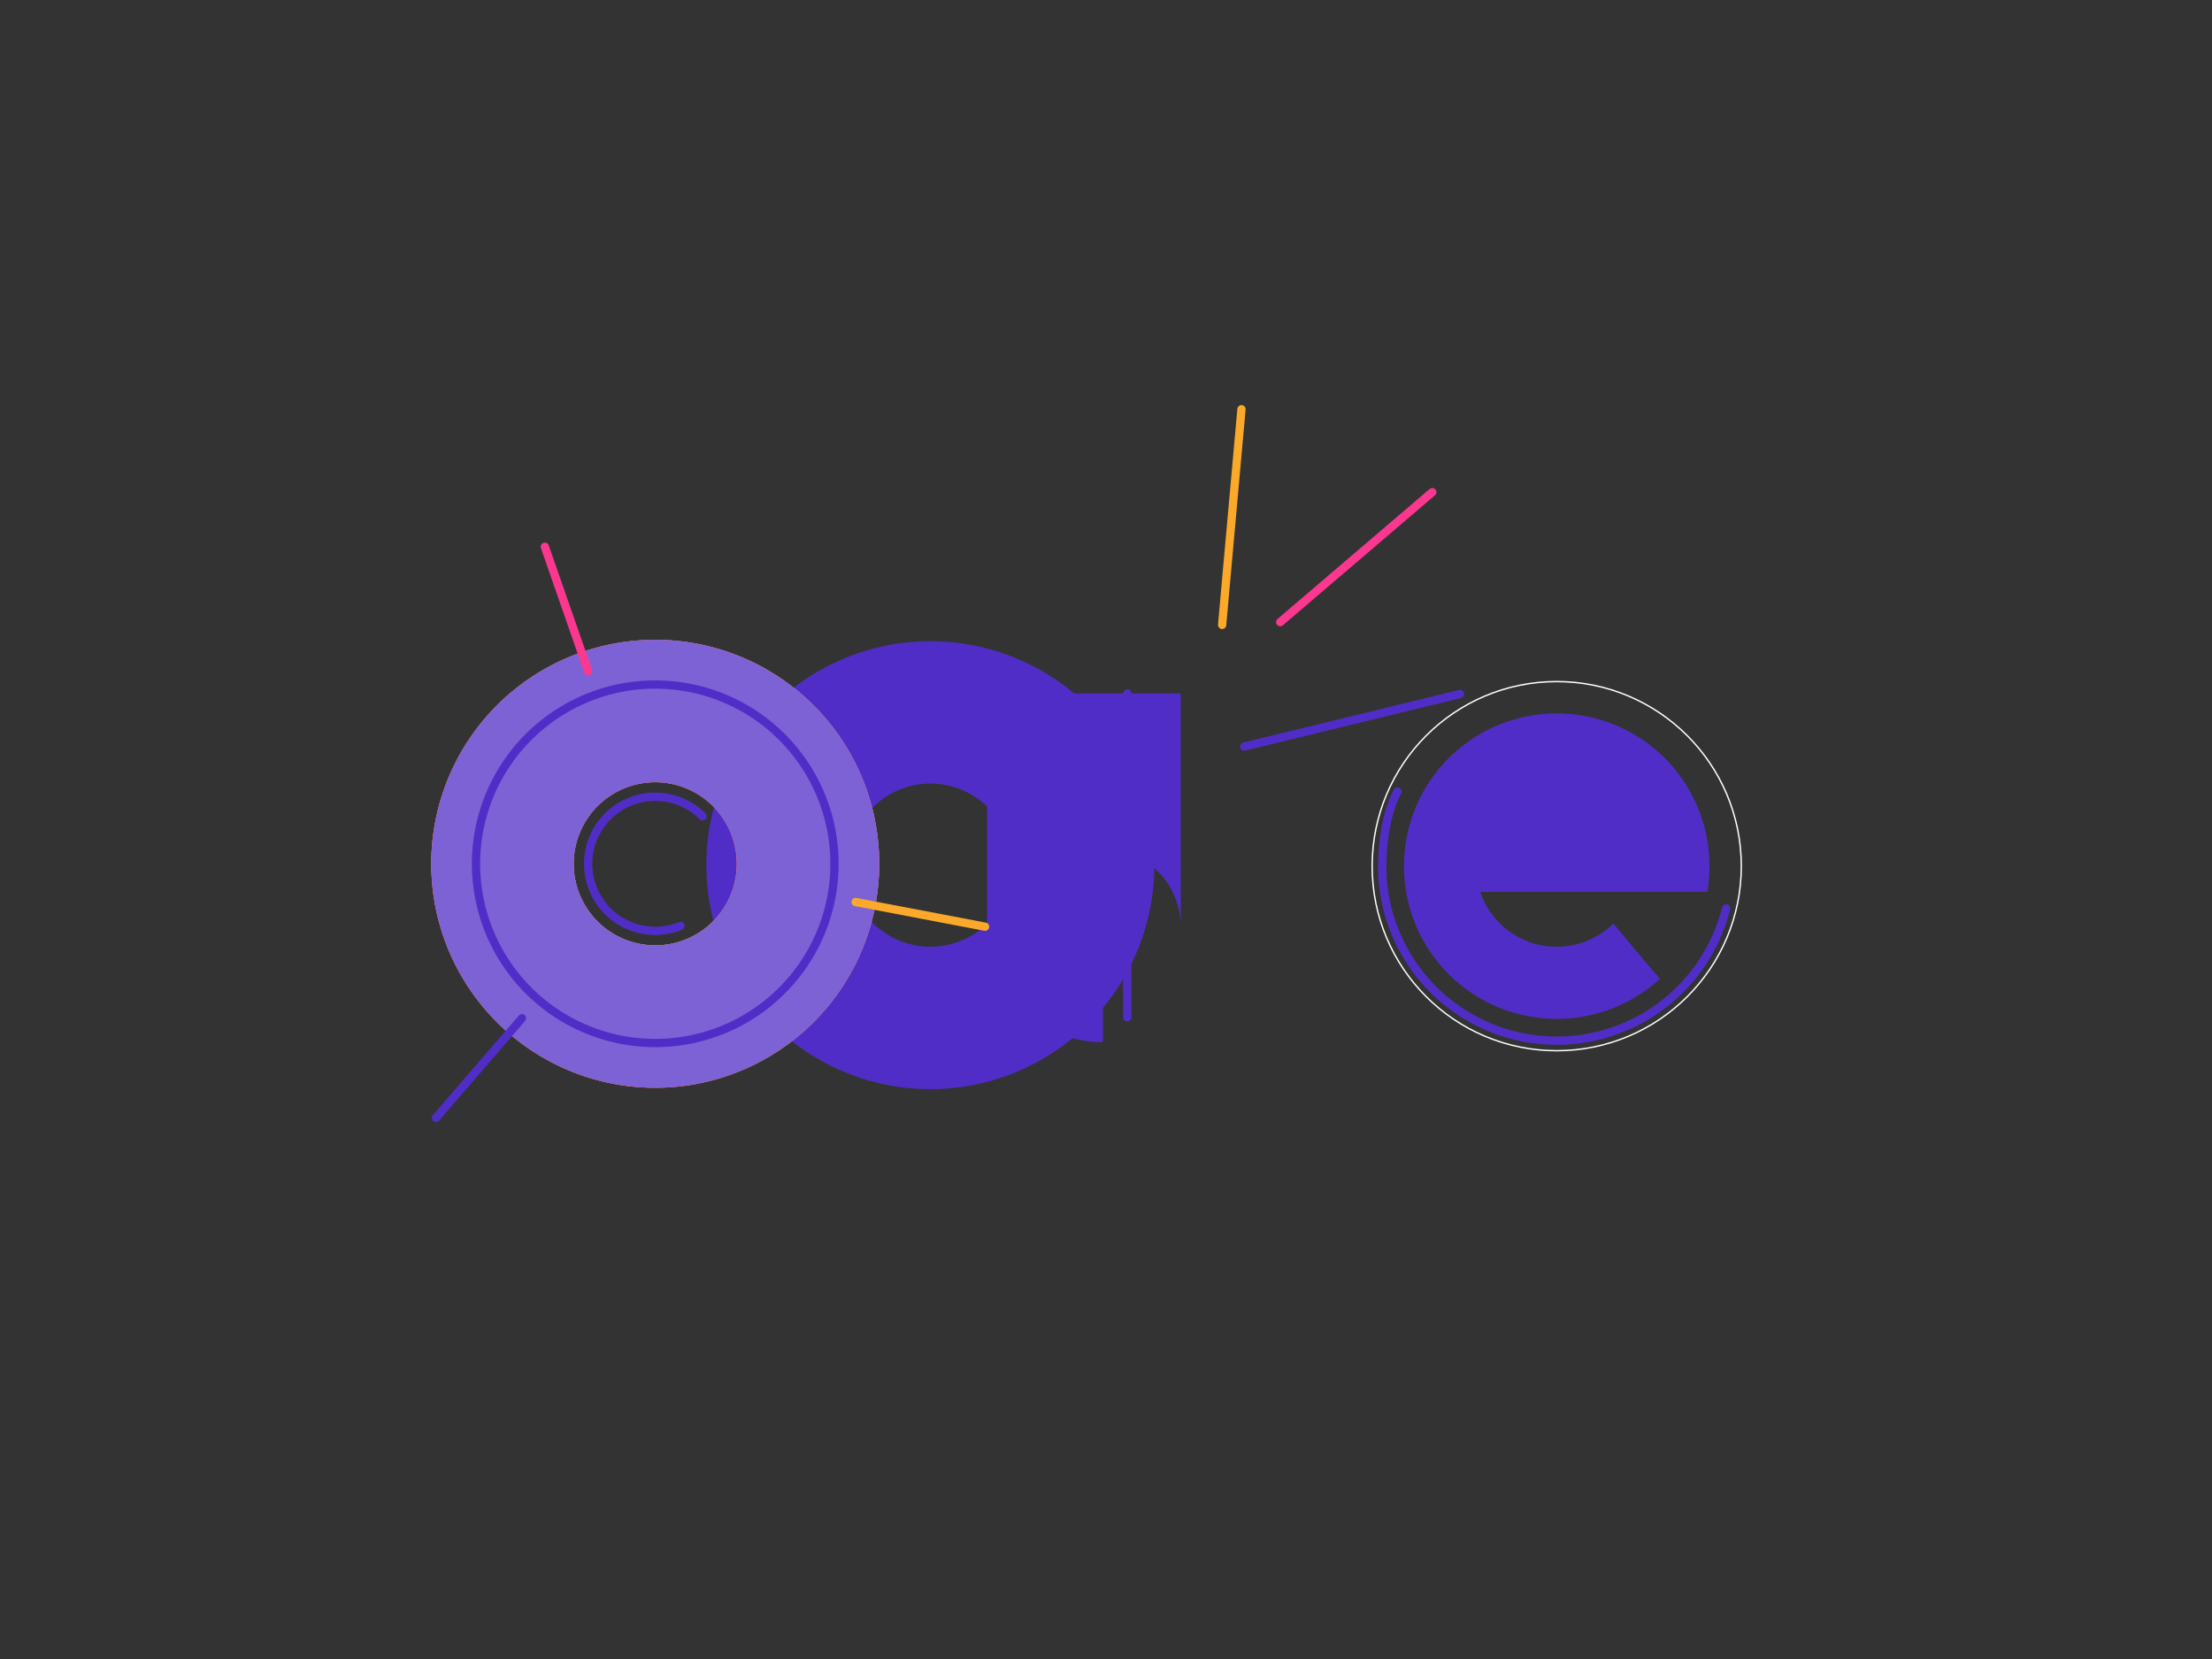 <svg
        id="cake_layer"
        xmlns="http://www.w3.org/2000/svg"
        xmlns:xlink="http://www.w3.org/1999/xlink"
        viewBox="0 0 1600 1200"
      >
        <rect x="0" y="0" width="1600" height="1200" fill="#333333" stroke="none"/>
        <style>
          #logo_f,
          #kh_group_road,
          #c_group_road {
            opacity: 0;
          }
          #kh_path1,
          #kh_path2,
          #kh_path3,
          #kh_path4,
          #kh_path,
          #kl_path,
          #kbs_path,
          #ksl_path,
          #kl_path1,
          #kbs_path1,
          #ksl_path1 {
            opacity: 0;
          }
          #c_line_white1,
          #el_path,
          #el_path2,
          #eo_path {
            opacity: 0;
          }
        </style>
        <defs>
          <mask
            id="mask"
            x="376.06"
            y="327.89"
            width="593.81"
            height="593.81"
            maskUnits="userSpaceOnUse"
          >
            <circle cx="672.96" cy="624.79" r="296.9" />
            <circle cx="672.96" cy="624.79" r="110.49" style="fill: #fff" />
          </mask>
          <mask
            id="mask-2"
            x="665.25"
            y="453.5"
            width="213.92"
            height="323.29"
            maskUnits="userSpaceOnUse"
          >
            <rect x="665.25" y="453.5" width="213.92" height="323.29" />
            <path
              d="M797.73,735.83H758.05c-14.62-.54-25-12-25-25l7-171.36v-37.9h44V683.83h13.68Z"
              style="fill: #fff"
            />
          </mask>
          <mask
            id="mask-3"
            x="177.06"
            y="327.89"
            width="593.81"
            height="593.81"
            maskUnits="userSpaceOnUse"
          >
            <circle cx="473.96" cy="624.79" r="296.9" />
            <circle cx="473.96" cy="624.79" r="110.49" style="fill: #fff" />
          </mask>
        </defs>
        <title>vector</title>
        <g id="a_group_outer">
          <g id="a_group">
            <g id="ao_group">
              <g style="mask: url(#mask)">
                <path
                  id="ao_line_blue"
                  d="M751.09,703.93a110.5,110.5,0,1,1,0-156.27A110.49,110.49,0,0,1,751.09,703.93Z"
                  style="
                    fill: none;
                    stroke: #512dc8;
                    stroke-miterlimit: 10;
                    stroke-width: 103px;
                  "
                />
              </g>
              <path
                id="ao_outer_line"
                d="M705.81,747.5A127,127,0,1,1,727.42,510"
                style="
                  fill: none;
                  stroke: #512dc8;
                  stroke-linecap: round;
                  stroke-miterlimit: 10;
                  stroke-width: 6px;
                "
              />
            </g>
            <g id="al_group">
              <g style="mask: url(#mask-2)">
                <path
                  id="al_path"
                  d="M784.05,501.57V670.15a13.68,13.68,0,0,0,13.68,13.68h0"
                  style="
                    fill: none;
                    stroke: #512dc8;
                    stroke-linejoin: round;
                    stroke-width: 140px;
                  "
                />
              </g>
            </g>
          </g>
          <path
            id="al_outer_path"
            d="M815.38,501.57V735.83"
            style="
              fill: none;
              stroke: #512dc8;
              stroke-linecap: round;
              stroke-miterlimit: 10;
              stroke-width: 6px;
            "
          />
          <rect
            x="537.73"
            y="480.43"
            width="283.88"
            height="292.15"
            style="
              fill: none;
              stroke: #512dc8;
              stroke-miterlimit: 10;
              opacity: 0;
            "
          />
        </g>
        <g id="e_group_outer">
          <g id="e_group">
            <path
              id="eo_path"
              d="M1236.51,626.49a110.5,110.5,0,1,0-219.43,18.58H1235A110.49,110.49,0,0,0,1236.51,626.49Zm-158.39-33.37a58.39,58.39,0,0,1,95.8,0Z"
              style="fill: #512dc8"
            />
            <path
              id="eo_path1"
              d="M1236.51,626.49C1236.503,584.785,1213.016,546.637,1175.78,527.852,1138.545,509.068,1093.906,512.848,1060.36,537.626,1026.813,562.403,1010.075,603.958,1017.08,645.07,1089.72,645.07,1162.36,645.07,1235,645.07,1236.026,638.93,1236.531,632.715,1236.51,626.49M1126.101,600.217C1126.101,600.217,1126.101,600.217,1126.101,600.217"
              style="fill: #512dc8"
            />
            <g id="el_group">
              <circle
                cx="1126.02"
                cy="626.5"
                r="133.51"
                style="fill: none; stroke: #fff; stroke-miterlimit: 10"
              />
              <path
                id="el_path"
                d="M1017.08,645.07a110.52,110.52,0,0,0,211.35,23H1167a58.38,58.38,0,0,1-96.36-23Z"
                style="fill: #512dc8"
              />
              <path
                id="el_path1"
                d="M1017.08,645.07a110.51,110.51,0,0,0,183.66,62.83C1191.92,698.19,1167,668,1167,668a58.38,58.38,0,0,1-96.36-23Z"
                style="fill: #512dc8"
              />
              <path
                id="el_path2"
                d="M1017.08,645.07A110.61,110.61,0,0,0,1126,737c49,1.44,95.77-36,106.8-82.18L1167,668a58.38,58.38,0,0,1-96.36-23Z"
                style="fill: #512dc8"
              />
            </g>
            <path
              id="e_outer_path"
              d="M1248.53,657.13a126.28,126.28,0,0,1-248.28-19.48s-3.56-37.65,10.56-65.09"
              style="
                fill: none;
                stroke: #512dc8;
                stroke-linecap: round;
                stroke-miterlimit: 10;
                stroke-width: 6px;
              "
            />
          </g>
        </g>
        <g id="k_group_outer">
          <g id="k_group">
            <rect
              x="822.23"
              y="440.47"
              width="224.69"
              height="311.3"
              style="
                fill: none;
                stroke: #512dc8;
                stroke-miterlimit: 10;
                stroke-width: 0.5px;
                opacity: 0;
              "
            />
            <path
              id="kl_path"
              d="M832.15,735.83V514.3L886,452.83V735.29Z"
              style="fill: #512dc8"
            />
            <path
              id="kl_path1"
              d="M832.15,597v1H886v-.55Z"
              style="fill: #512dc8"
            />
            <path
              id="kbs_path"
              d="M935.08,606l91.27,129.81H957.07l-61.29-90.76Z"
              style="fill: #512dc8"
            />
            <path
              id="kbs_path1"
              d="M935.08,606l2.09,3-38.74,40-2.65-3.93Z"
              style="fill: #512dc8"
            />
            <path
              id="ksl_path"
              d="M843.87,664.94,969.74,516.26h67.59L881.76,695.78Z"
              style="fill: #512dc8"
            />
            <path
              id="ksl_path1"
              d="M843.87,664.94,883,618.7l1.55,73.24-2.8,3.84Z"
              style="fill: #512dc8"
            />
          </g>
        </g>
        <g id="c_group_outer">
          <g id="c_group">
            <g style="mask: url(#mask-3)">
              <g id="cmmg">
                <g id="cmg">
                  <g id="c_line_pink_p">
                    <path
                      id="c_line_pink"
                      d="M552.09,702.93a110.5,110.5,0,1,1,0-156.27A110.49,110.49,0,0,1,552.09,702.93Z"
                      style="
                        fill: none;
                        stroke: #fc3790;
                        stroke-miterlimit: 10;
                        stroke-width: 103px;
                      "
                    />
                  </g>
                  <g id="c_line_yellow_p">
                    <path
                      id="c_line_yellow"
                      d="M552.09,702.93a110.5,110.5,0,1,1,0-156.27A110.49,110.49,0,0,1,552.09,702.93Z"
                      style="
                        fill: none;
                        stroke: #faa92b;
                        stroke-miterlimit: 10;
                        stroke-width: 103px;
                      "
                    />
                  </g>
                  <g id="c_line_blue_p">
                    <path
                      id="c_line_blue"
                      d="M552.09,702.93a110.5,110.5,0,1,1,0-156.27A110.49,110.49,0,0,1,552.09,702.93Z"
                      style="
                        fill: none;
                        stroke: #512dc8;
                        stroke-miterlimit: 10;
                        stroke-width: 103px;
                      "
                    />
                  </g>
                  <g id="c_line_white_g">
                    <path
                      id="c_line_white"
                      d="M552.09,702.93a110.5,110.5,0,1,1,0-156.27A110.49,110.49,0,0,1,552.09,702.93Z"
                      style="
                        fill: none;
                        stroke: #fff;
                        stroke-miterlimit: 10;
                        stroke-width: 103px;
                        opacity: 0.25;
                      "
                    />
                  </g>
                  <path
                    id="c_line_stroke"
                    d="M492.21,669.74a48.5,48.5,0,1,1,16-79.24"
                    style="
                      fill: none;
                      stroke: #512dc8;
                      stroke-linecap: round;
                      stroke-miterlimit: 10;
                      stroke-width: 6px;
                    "
                  />
                </g>
              </g>
            </g>
          </g>
          <path
            id="c_outer_path"
            d="M565.64,716.47a129.65,129.65,0,1,1,0-183.35A129.65,129.65,0,0,1,565.64,716.47Z"
            style="
              fill: none;
              stroke: #512dc8;
              stroke-linecap: round;
              stroke-miterlimit: 10;
              stroke-width: 6px;
            "
          />
          <path
            d="M495.88,923.09c-164.74,12.11-308.1-111.63-320.2-276.37S287.31,338.63,452,326.52s308.1,111.63,320.21,276.37S660.62,911,495.88,923.09Z"
            style="
              fill: none;
              stroke: #512dc8;
              stroke-miterlimit: 10;
              stroke-width: 5px;
              opacity: 0;
            "
          />
          <path
            id="c_outer_line_yellow"
            d="M618.9,652.45l93.6,17.85"
            style="
              fill: none;
              stroke: #faa92b;
              stroke-linecap: round;
              stroke-miterlimit: 10;
              stroke-width: 6px;
            "
          />
          <path
            id="c_outer_line_pink"
            d="M425.43,485.46l-31.34-90"
            style="
              fill: none;
              stroke: #fc3790;
              stroke-linecap: round;
              stroke-miterlimit: 10;
              stroke-width: 6px;
            "
          />
          <path
            id="c_outer_line_blue"
            d="M377.55,736.51,315.3,808.64"
            style="
              fill: none;
              stroke: #512dc8;
              stroke-linecap: round;
              stroke-miterlimit: 10;
              stroke-width: 6px;
            "
          />
        </g>
        <g id="kh_group_outer">
          <g id="kh_group">
            <g id="kh_path">
              <path
                d="M860.93,447v34.86l-53.82,61.47V447.53Z"
                style="fill: #fc3790"
              />
            </g>
            <path
              id="kh_path4"
              d="M813.11,505.31l-6,38,6-38.25,3-20.75Z"
              style="fill: #fc3790"
            />
            <path
              id="kh_path3"
              d="M836.11,445.31l-29,98v-83l28-70Z"
              style="fill: #fc3790"
            />
            <path
              id="kh_path2"
              d="M875.11,453.31l-68,90V332.81l69-.5Z"
              style="fill: #fc3790"
            />
            <path
              id="kh_path1"
              d="M875.11,465.31l-68,78V388.81l69-.5Z"
              style="fill: #fc3790"
            />
          </g>
        </g>
        <path
          id="kh_group_road"
          d="M802,398l-6-40,4,240s87.14-82.39,134-148c30-42,52-81.73,54-104,3-34-22.45-69.23-66-64-25,3-54.38,23.51-70,51-25,44-51,265-51,265l9-64v10"
          style="
            fill: none;
            stroke: #512dc8;
            stroke-linecap: round;
            stroke-miterlimit: 10;
            stroke-width: 6px;
          "
        />
        <path
          id="kh_yellow_line"
          d="M884,452l14-156"
          style="
            fill: none;
            stroke: #faa92b;
            stroke-linecap: round;
            stroke-miterlimit: 10;
            stroke-width: 6px;
          "
        />
        <path
          id="kh_pink_line"
          d="M926,450l110-94"
          style="
            fill: none;
            stroke: #fc3790;
            stroke-linecap: round;
            stroke-miterlimit: 10;
            stroke-width: 6px;
          "
        />
        <path
          id="kh_blue_line"
          d="M900,540l156-38"
          style="
            fill: none;
            stroke: #512dc8;
            stroke-linecap: round;
            stroke-miterlimit: 10;
            stroke-width: 6px;
          "
        />
        <path
          id="c_group_road"
          d="M800,598c-.31,0-43,15.33-53.38,28-61.49,75.5-127.72,150.44-238.37,100.71C454.26,702.45,474,624.81,474,624.81"
          style="
            fill: none;
            stroke: #512dc8;
            stroke-linecap: round;
            stroke-miterlimit: 10;
            stroke-width: 6px;
            opacity: 0;
          "
        />
        <path
          id="a_group_road"
          d="M911,749S795,706.2,743,613c-21-37.7-28.64-111.93-38.2-114.35-9.87-2.5-16.6,36-18.85,50-5.19,32-7,80.38-7,80.38"
          style="fill: none; stroke: #012060; stroke-width: 4px; opacity: 0"
        />
      </svg>